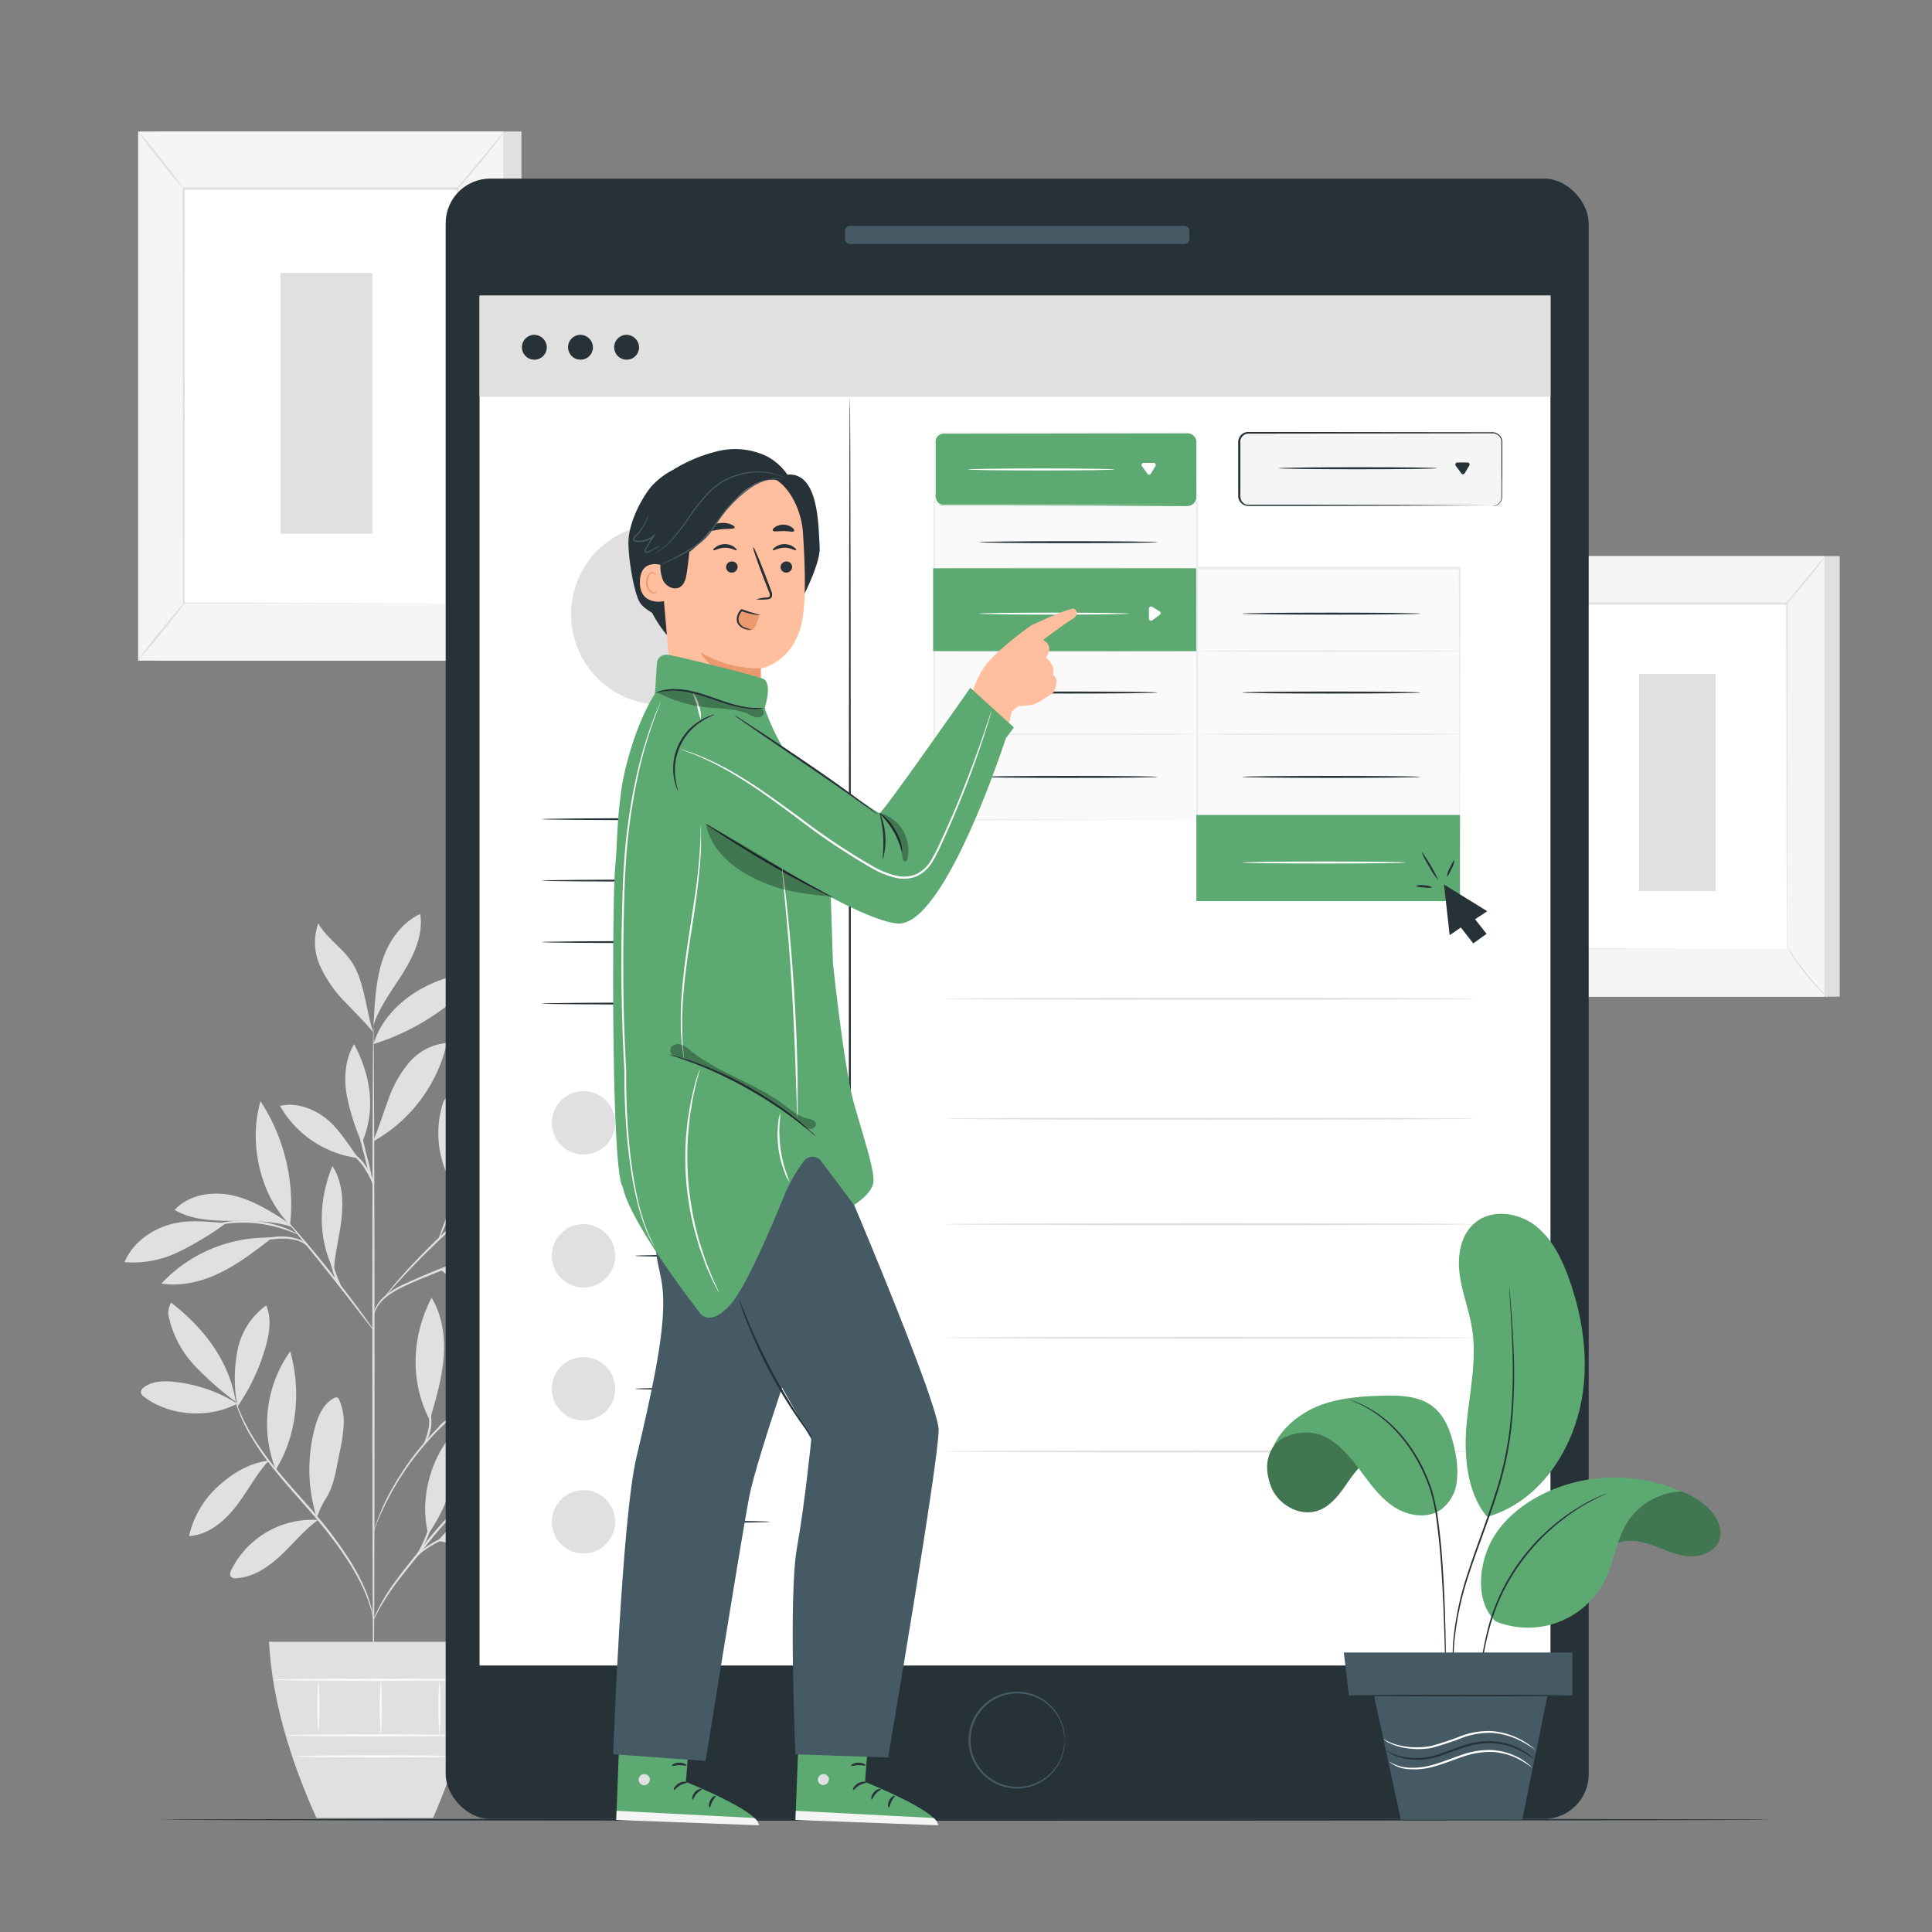 <svg xmlns="http://www.w3.org/2000/svg" viewBox="0 0 500 500"><rect x="0" y="0" width="500" height="500" fill="#808080" stroke="none"/><g id="freepik--background-complete--inject-96"><rect x="40.48" y="34.03" width="94.47" height="136.94" style="fill:#e0e0e0"></rect><rect x="35.75" y="34.03" width="94.47" height="136.94" style="fill:#f5f5f5"></rect><rect x="47.49" y="48.86" width="71" height="107.27" style="fill:#fff"></rect><path d="M118.49,156.14s0-.19,0-.53,0-.86,0-1.52c0-1.35,0-3.32,0-5.88,0-5.14,0-12.64-.06-22.1,0-18.92-.07-45.7-.12-77.25l.24.24-71,0h0l.25-.26c0,40.47,0,77.78-.05,107.28l-.2-.21,51.67.11,14.28.05,3.75,0,1.3,0-1.26,0-3.71,0-14.23,0-51.8.11h-.21v-.2c0-29.5,0-66.81-.05-107.28v-.25h.27l71,0h.23v.23c0,31.61-.09,58.45-.11,77.4,0,9.45,0,16.92-.07,22,0,2.54,0,4.5,0,5.83,0,.65,0,1.15,0,1.5S118.49,156.14,118.49,156.14Z" style="fill:#e0e0e0"></path><path d="M130.49,34a17.3,17.3,0,0,1-1.69,2.45c-1.09,1.47-2.65,3.46-4.43,5.62s-3.44,4.07-4.67,5.43a15.24,15.24,0,0,1-2.08,2.12,18.43,18.43,0,0,1,1.81-2.36L124,41.77l4.54-5.52A17.55,17.55,0,0,1,130.49,34Z" style="fill:#e0e0e0"></path><path d="M118.85,155.79a88,88,0,0,0,12.38,15.49" style="fill:#fff"></path><path d="M131.23,171.28a14,14,0,0,1-2.16-2,68.37,68.37,0,0,1-8.78-11,13.52,13.52,0,0,1-1.44-2.54,19.48,19.48,0,0,1,1.74,2.34c1,1.46,2.5,3.46,4.21,5.59s3.34,4,4.54,5.35A19.11,19.11,0,0,1,131.23,171.28Z" style="fill:#e0e0e0"></path><path d="M35.74,170.86l12.37-15.27" style="fill:#fff"></path><path d="M48.11,155.59a94.09,94.09,0,0,1-6,7.8,96.78,96.78,0,0,1-6.38,7.47,95.18,95.18,0,0,1,6-7.8A95.49,95.49,0,0,1,48.11,155.59Z" style="fill:#e0e0e0"></path><path d="M35.75,34a86.53,86.53,0,0,1,6,7.18,87.46,87.46,0,0,1,5.6,7.5,86.53,86.53,0,0,1-6-7.18A85.67,85.67,0,0,1,35.75,34Z" style="fill:#e0e0e0"></path><rect x="72.59" y="70.64" width="23.77" height="67.5" style="fill:#e0e0e0"></rect><rect x="397.46" y="143.92" width="78.66" height="114.02" style="fill:#e0e0e0"></rect><rect x="393.52" y="143.92" width="78.66" height="114.02" style="fill:#f5f5f5"></rect><rect x="403.3" y="156.27" width="59.12" height="89.32" style="fill:#fff"></rect><path d="M462.41,245.59s0-.15,0-.44,0-.71,0-1.26c0-1.13,0-2.77,0-4.9,0-4.28,0-10.52-.05-18.4,0-15.75-.06-38.06-.09-64.32l.19.2H403.3l.21-.21c0,33.69,0,64.76,0,89.32l-.17-.17,43,.09,11.89,0,3.12,0,1.08,0-1,0-3.09,0-11.85,0-43.13.09h-.17v-.17c0-24.56,0-55.63-.05-89.32v-.21h59.53v.2c0,26.32-.08,48.66-.1,64.45,0,7.86,0,14.08-.05,18.35,0,2.12,0,3.75,0,4.86,0,.54,0,1,0,1.25S462.41,245.59,462.41,245.59Z" style="fill:#e0e0e0"></path><path d="M472.41,143.92a13.66,13.66,0,0,1-1.41,2c-.91,1.22-2.21,2.88-3.69,4.68s-2.86,3.39-3.89,4.52a13.83,13.83,0,0,1-1.73,1.77,15,15,0,0,1,1.51-2l3.78-4.59,3.79-4.6A14.1,14.1,0,0,1,472.41,143.92Z" style="fill:#e0e0e0"></path><path d="M462.71,245.3A73.26,73.26,0,0,0,473,258.2" style="fill:#fff"></path><path d="M473,258.2a11.39,11.39,0,0,1-1.79-1.64,54.82,54.82,0,0,1-3.89-4.39,57.11,57.11,0,0,1-3.43-4.76,12.74,12.74,0,0,1-1.2-2.11,15,15,0,0,1,1.45,1.95c.87,1.21,2.09,2.88,3.51,4.66s2.78,3.33,3.78,4.44A15.41,15.41,0,0,1,473,258.2Z" style="fill:#e0e0e0"></path><path d="M393.51,257.85l10.3-12.71" style="fill:#fff"></path><path d="M403.81,245.14a77.6,77.6,0,0,1-5,6.49,80.71,80.71,0,0,1-5.32,6.22,77.24,77.24,0,0,1,5-6.49A77.22,77.22,0,0,1,403.81,245.14Z" style="fill:#e0e0e0"></path><path d="M393.52,143.92a69.64,69.64,0,0,1,5,6,74.15,74.15,0,0,1,4.67,6.24,69.91,69.91,0,0,1-5-6A72.3,72.3,0,0,1,393.52,143.92Z" style="fill:#e0e0e0"></path><rect x="424.2" y="174.41" width="19.79" height="56.2" style="fill:#e0e0e0"></rect><path d="M61.4,363.25A38.25,38.25,0,0,0,45,357.61c-2.67-.28-5.6-.2-7.74,1.42a1.61,1.61,0,0,0-.8,1.42,1.72,1.72,0,0,0,.76,1c6.66,5.08,16.74,5.72,24.16,1.83" style="fill:#e0e0e0"></path><path d="M61,362.78a79.42,79.42,0,0,1-10.58-9.3,26.78,26.78,0,0,1-6.63-12.27,5,5,0,0,1,.52-4.1c8.43,6.59,15.06,15.1,16.69,25.67" style="fill:#e0e0e0"></path><path d="M61.31,363.18a38.08,38.08,0,0,1,.19-13.88,18.76,18.76,0,0,1,7.4-11.46c1.46,3.4.83,7.33-.2,10.89a52.92,52.92,0,0,1-7.33,15.44" style="fill:#e0e0e0"></path><path d="M69.57,378c-5,.61-9.38,3.25-13.13,6.65a24.78,24.78,0,0,0-7.51,12.89c4.92-.3,9.09-3.77,12.12-7.66s5.13-8.16,8.45-11.8" style="fill:#e0e0e0"></path><path d="M71.37,380.36a32.39,32.39,0,0,1,3.74-30.64c2.85,10.17,1.81,21.65-3.74,30.64" style="fill:#e0e0e0"></path><path d="M82.29,393.36a23.44,23.44,0,0,0-22.4,12.89c-.27.56-.52,1.26-.15,1.76a1.67,1.67,0,0,0,1.49.43c4.41-.28,8.32-2.94,11.55-6s6-6.52,9.61-9.13" style="fill:#e0e0e0"></path><path d="M81.94,392.65a41.65,41.65,0,0,1-.42-23.29c.82-3,2.2-6.16,5-7.57a1,1,0,0,1,.76-.13,1,1,0,0,1,.48.56,14,14,0,0,1,1.18,6.68,42.15,42.15,0,0,1-1,6.77c-.87,4.13-1.34,8.58-3.61,12.14a26.35,26.35,0,0,0-1.44,2.67c-.43.91-.43,1.23-.82,1.95" style="fill:#e0e0e0"></path><path d="M110.84,397c-2.14-8.15.13-18,5.27-24.7.37-.49.88-1,1.49-1,1,.09,1.19,1.35,1.15,2.29A44.64,44.64,0,0,1,110.84,397" style="fill:#e0e0e0"></path><path d="M113.45,398.74c9.89,2.58,21.25.07,29.48-6a23.88,23.88,0,0,0-16-1.95c-5.33,1.21-10.2,3.6-13.52,7.95" style="fill:#e0e0e0"></path><path d="M115.65,393.32c5.54-9,16.16-14.94,26.75-15.47-1.22,4.3-4.76,7.65-8.75,9.67s-8.45,2.9-12.84,3.76c-1.71.33-4.06.69-5.16,2" style="fill:#e0e0e0"></path><path d="M111.39,367c1.5-5.14,3-10.33,3.42-15.67s-.35-10.92-3.12-15.5c-5.17,10-5.7,21.72-.45,31.71" style="fill:#e0e0e0"></path><path d="M128.82,358.19c6.06-11,18.41-19.79,30.91-21-4.82,12-18,21.29-30.91,21" style="fill:#e0e0e0"></path><path d="M125,360.35c9,1.37,16.73,7.14,25.16,10.63a11.22,11.22,0,0,0,5.69,1.09,4.45,4.45,0,0,0,2.79-7.87,12,12,0,0,0-4.13-2.51c-9.19-3.83-19.05-3.92-28.73-1.6" style="fill:#e0e0e0"></path><path d="M119.79,366.68c2,.58,2.74,1.64,4.36,3a47,47,0,0,0,19.08,9.8c.73.18,1.68.25,2.05-.4s-.09-1.28-.5-1.79a26.21,26.21,0,0,0-11.52-7.82c-4.4-1.64-8.22-3.61-13.47-3.19" style="fill:#e0e0e0"></path><path d="M113.89,328.43a36.15,36.15,0,0,0,27.69,9.42,2,2,0,0,0,1.26-.45c.69-.76-.14-1.93-1-2.57-8.13-6.34-18-9-28-6.4" style="fill:#e0e0e0"></path><path d="M120.88,325.87a38.6,38.6,0,0,1,34.55-5.7c-4.35,4.29-10.39,6.59-16.46,7.23a52.1,52.1,0,0,1-18.09-1.53" style="fill:#e0e0e0"></path><path d="M118.1,308.29c-.79-8.12-.28-14.53-.84-22.69,0-.66-.18-1.44-.79-1.67-.85-.33-1.56.71-1.84,1.58a26,26,0,0,0,3.46,22.61" style="fill:#e0e0e0"></path><path d="M117.52,309.19c5.51-3.4,9.64-7.85,13.46-13.08,2.65-3.63,4.9-8,4.29-12.45-3.73-.08-7.28,2-9.71,4.82a27,27,0,0,0-4.94,9.95c-1.08,3.58-1.84,7.25-3.1,10.76" style="fill:#e0e0e0"></path><path d="M130.74,305.52A108.51,108.51,0,0,0,163.86,286c-4-1.59-8.49-.64-12.44,1-9,3.65-16.42,9.8-20.85,18.48" style="fill:#e0e0e0"></path><path d="M121.24,313.64c6.11.66,12.32,1.1,18.39.09s11.59-3.36,17.16-5.71a2,2,0,0,0,1.17-.88,1.33,1.33,0,0,0-.42-1.47,3.52,3.52,0,0,0-1.46-.69c-6.06-1.69-12.59-.9-18.55,1.11a86,86,0,0,0-16.29,7.55" style="fill:#e0e0e0"></path><path d="M86.33,328.71c-4.17-8.42-3.9-18.25-.3-26.92,2.54,3.86,2.85,8.78,2.39,13.38s-1.87,9.33-2,14" style="fill:#e0e0e0"></path><path d="M69.67,320.3a37.52,37.52,0,0,0-27.9,11.89c5.19.82,10.55-.52,15.27-2.83s8.93-5.55,13.1-8.77" style="fill:#e0e0e0"></path><path d="M58.47,316.56c-5.1-.42-10-1.05-14.9.45s-9.35,4.91-11.35,9.63a26.88,26.88,0,0,0,14-2.64,81,81,0,0,0,12.29-7.44" style="fill:#e0e0e0"></path><path d="M75.05,316.73c-4.58-3-9.29-6.06-14.62-7.31s-11.52-.32-15.24,3.7c4.32,2.54,9.56,2.83,14.56,2.83s11.15-.06,15.87,1.61" style="fill:#e0e0e0"></path><path d="M75.08,317c-7.84-7.69-10.81-21.51-7.65-32a48.86,48.86,0,0,1,7.65,32" style="fill:#e0e0e0"></path><path d="M96.62,295.17c1.48-3.43,2.52-7,3.85-10.54a30.33,30.33,0,0,1,5.47-9.71,14.45,14.45,0,0,1,9.71-5,39.09,39.09,0,0,1-18.83,25.34" style="fill:#e0e0e0"></path><path d="M92.72,299.71c-2.44-3.36-5.27-7.93-8.58-10.44s-7.64-4-11.68-3.07a27.18,27.18,0,0,0,20.26,13.51" style="fill:#e0e0e0"></path><path d="M93.5,295.45a58.31,58.31,0,0,1-3.86-12.52c-.65-4.32-.25-8.95,2-12.72,4.3,8.13,5.68,16.85,2.12,25.33" style="fill:#e0e0e0"></path><path d="M96.66,270.21c2.44-8.06,9.82-14,17.79-16.72a6.66,6.66,0,0,1,3.11-.47,2.7,2.7,0,0,1,2.3,1.92c.29,1.37-.84,2.6-1.91,3.51a60.47,60.47,0,0,1-21.29,11.76" style="fill:#e0e0e0"></path><path d="M96.75,263.62c.31-5.2.63-10.47,2.32-15.4s5-9.54,9.69-11.69c.81,5.25-1.51,10.47-4.3,15s-6.16,8.78-7.84,13.82" style="fill:#e0e0e0"></path><path d="M96.62,267.19c-2-5.87-2.22-13.33-5.74-18.45-2.45-3.58-6.39-6-8.51-9.8a14.87,14.87,0,0,0,.5,11.13,32.22,32.22,0,0,0,6.5,9.31c2.61,2.78,4.83,4.87,7.25,7.81" style="fill:#e0e0e0"></path><path d="M96.66,440.16c-.15,0-.29-39.18-.3-87.5s.11-87.51.26-87.51.3,39.17.31,87.51S96.82,440.16,96.66,440.16Z" style="fill:#e0e0e0"></path><path d="M130.9,322.79a7.62,7.62,0,0,1-1.47.56l-4.05,1.37c-3.42,1.16-8.12,2.85-13.22,4.94s-9.8,3.92-12.51,6.27a9.25,9.25,0,0,0-2.52,3.32c-.39.92-.46,1.49-.51,1.48a1.18,1.18,0,0,1,0-.41,5.6,5.6,0,0,1,.29-1.15,8.83,8.83,0,0,1,2.45-3.54,21.9,21.9,0,0,1,5.43-3.38c2.18-1,4.58-2.07,7.14-3.12,5.11-2.09,9.84-3.73,13.3-4.8,1.73-.53,3.14-.93,4.12-1.19A9.51,9.51,0,0,1,130.9,322.79Z" style="fill:#e0e0e0"></path><path d="M142.13,295.23a3,3,0,0,1-.42.44l-1.25,1.18-4.7,4.26L120.14,315c-6.1,5.43-11.37,10.62-15,14.52-1.83,1.95-3.27,3.57-4.25,4.7l-1.14,1.29c-.26.3-.41.45-.42.43a2.39,2.39,0,0,1,.33-.5c.24-.31.59-.78,1.06-1.36.93-1.18,2.33-2.84,4.12-4.83a200,200,0,0,1,14.94-14.67c6.12-5.42,11.69-10.28,15.74-13.79l4.81-4.13,1.33-1.1C142,295.33,142.11,295.21,142.13,295.23Z" style="fill:#e0e0e0"></path><path d="M113.56,320.54c-.16-.07,1.11-3,2.38-6.73s1.88-6.86,2-6.83a23.55,23.55,0,0,1-1.51,7,46.74,46.74,0,0,1-1.9,4.71A7.64,7.64,0,0,1,113.56,320.54Z" style="fill:#e0e0e0"></path><path d="M96.7,344.26a7.21,7.21,0,0,1-.94-1.09l-2.41-3.09c-2-2.61-4.82-6.22-7.95-10.17s-6-7.49-8.1-10.05l-2.46-3.05a6.78,6.78,0,0,1-.85-1.16,6.87,6.87,0,0,1,1,1c.62.68,1.51,1.68,2.59,2.93,2.17,2.5,5.1,6,8.24,10s5.89,7.6,7.83,10.28c1,1.34,1.75,2.43,2.27,3.2A6.62,6.62,0,0,1,96.7,344.26Z" style="fill:#e0e0e0"></path><path d="M89.19,334.62a13.88,13.88,0,0,1-3.14-5.89,16.85,16.85,0,0,1-.72-5.94l.25,0c-.11.46-.19.7-.24.69s0-.26,0-.73l.25,0a27.88,27.88,0,0,0,1,5.78A43.62,43.62,0,0,0,89.19,334.62Z" style="fill:#e0e0e0"></path><path d="M79.5,322.43a10,10,0,0,0-2.2-1.28,14.57,14.57,0,0,0-6.09-.48,36.8,36.8,0,0,0-6.14,1,18.43,18.43,0,0,1-2.53.6,9.16,9.16,0,0,1,2.42-1,28.19,28.19,0,0,1,6.2-1.17,13.33,13.33,0,0,1,6.29.68A3.86,3.86,0,0,1,79.5,322.43Z" style="fill:#e0e0e0"></path><path d="M77.2,319.47c0,.09-1.28-.51-3.36-1.22a34.48,34.48,0,0,0-8.4-1.73,34.84,34.84,0,0,0-8.56.43c-2.17.39-3.48.8-3.51.71a3.24,3.24,0,0,1,.89-.38,21.78,21.78,0,0,1,2.54-.72A29.84,29.84,0,0,1,74,317.87,22.5,22.5,0,0,1,76.38,319,3.33,3.33,0,0,1,77.2,319.47Z" style="fill:#e0e0e0"></path><path d="M96.62,307a69.59,69.59,0,0,1-2.45-8.53,67.75,67.75,0,0,1-1.9-8.66,71.77,71.77,0,0,1,2.45,8.53A69.88,69.88,0,0,1,96.62,307Z" style="fill:#e0e0e0"></path><path d="M96.78,307a41.65,41.65,0,0,0-2.72-5.11,23.33,23.33,0,0,0-4-4.13,3.79,3.79,0,0,1,1.54.8,12.38,12.38,0,0,1,2.92,3A11.23,11.23,0,0,1,96.78,307Z" style="fill:#e0e0e0"></path><path d="M96.66,419.28c-.06,0-.17-.95-.62-2.61a36.57,36.57,0,0,0-2.61-6.78c-2.71-5.54-7.64-12.55-13.9-19.57-3.1-3.55-6.11-6.89-8.66-10.09a71.09,71.09,0,0,1-6.2-8.94,42.13,42.13,0,0,1-3.12-6.63c-.29-.82-.5-1.45-.62-1.9a3.32,3.32,0,0,1-.16-.67s.34.89,1,2.49A49.52,49.52,0,0,0,65,371.09a74.65,74.65,0,0,0,6.26,8.81c2.56,3.17,5.57,6.49,8.68,10,6.28,7.05,11.19,14.15,13.83,19.77a34.51,34.51,0,0,1,2.47,6.91c.18.85.3,1.51.35,2A3.34,3.34,0,0,1,96.66,419.28Z" style="fill:#e0e0e0"></path><path d="M127.6,384.33a14.29,14.29,0,0,1-1.62.91,34.36,34.36,0,0,0-4.2,2.78,47.29,47.29,0,0,0-5.53,5c-1.94,2.05-3.93,4.42-6,7-4.08,5.12-7.89,9.64-10.17,13.25-1.16,1.79-2,3.3-2.55,4.36a14.11,14.11,0,0,1-.9,1.64,1.65,1.65,0,0,1,.15-.46c.12-.3.29-.73.55-1.27a40.52,40.52,0,0,1,2.41-4.48c2.22-3.7,6-8.29,10.07-13.39,2-2.56,4.06-4.94,6-7a43.85,43.85,0,0,1,5.66-5,29.66,29.66,0,0,1,4.34-2.66c.54-.27,1-.43,1.27-.56A1.37,1.37,0,0,1,127.6,384.33Z" style="fill:#e0e0e0"></path><path d="M128.21,395.67a23.73,23.73,0,0,1-3.43.49,46.38,46.38,0,0,0-8.13,1.6,24.88,24.88,0,0,0-7.28,3.82c-1.67,1.3-2.46,2.37-2.54,2.31s.13-.31.51-.79a12.6,12.6,0,0,1,1.78-1.83,22.15,22.15,0,0,1,7.36-4,36.39,36.39,0,0,1,8.26-1.46A17.76,17.76,0,0,1,128.21,395.67Z" style="fill:#e0e0e0"></path><path d="M107.83,402.65c-.18-.11,1.36-2.47,2.56-5.64s1.39-6,1.59-6a5.51,5.51,0,0,1-.06,1.84,19,19,0,0,1-1,4.33,20.66,20.66,0,0,1-2,4A6,6,0,0,1,107.83,402.65Z" style="fill:#e0e0e0"></path><path d="M137.62,353.89a2.24,2.24,0,0,1-.54.29l-1.61.73c-.71.31-1.57.69-2.53,1.2s-2.1,1-3.28,1.72l-1.87,1.06c-.64.38-1.29.82-2,1.25-1.38.83-2.76,1.86-4.23,2.91a78.59,78.59,0,0,0-8.84,7.78,80.44,80.44,0,0,0-7.47,9.09c-1,1.51-2,2.93-2.77,4.34-.4.69-.82,1.35-1.17,2l-1,1.9c-.67,1.2-1.14,2.35-1.61,3.34s-.83,1.85-1.11,2.56L97,395.71a2.88,2.88,0,0,1-.27.55,2.08,2.08,0,0,1,.16-.59c.15-.44.34-1,.58-1.68s.57-1.61,1-2.61.9-2.17,1.54-3.39c.31-.61.64-1.26,1-1.93s.76-1.34,1.16-2c.77-1.43,1.75-2.86,2.75-4.39a76.53,76.53,0,0,1,7.48-9.2,77.61,77.61,0,0,1,8.94-7.8c1.49-1,2.89-2.07,4.29-2.89.69-.42,1.34-.86,2-1.22l1.9-1c1.2-.69,2.35-1.18,3.33-1.66s1.86-.84,2.58-1.11l1.65-.63A2.7,2.7,0,0,1,137.62,353.89Z" style="fill:#e0e0e0"></path><path d="M113.14,370.3a3.94,3.94,0,0,1,1.34-2,8.54,8.54,0,0,1,5.43-2.08,14.84,14.84,0,0,1,5.71,1.12,8.08,8.08,0,0,1,2.16,1.05,14.5,14.5,0,0,1-2.29-.68,17.48,17.48,0,0,0-5.56-.92,8.78,8.78,0,0,0-5.19,1.82A14.69,14.69,0,0,0,113.14,370.3Z" style="fill:#e0e0e0"></path><path d="M109.48,374.07a20.78,20.78,0,0,0,1.54-5,20.32,20.32,0,0,0-.35-5.23,3.37,3.37,0,0,1,.64,1.46,10.35,10.35,0,0,1-.88,7.51C110,373.67,109.53,374.11,109.48,374.07Z" style="fill:#e0e0e0"></path><path d="M69.6,424.89c.85,15,5.36,30.2,12.3,45.6h30.18c6.62-15.24,10.82-30.45,11.57-45.6Z" style="fill:#e0e0e0"></path><path d="M118.75,449.12c0,.16-9.93.28-22.19.28s-22.19-.12-22.19-.28,9.93-.28,22.19-.28S118.75,449,118.75,449.12Z" style="fill:#fafafa"></path><path d="M118.08,454.55c0,.15-9.32.28-20.81.28s-20.8-.13-20.8-.28,9.31-.29,20.8-.29S118.08,454.39,118.08,454.55Z" style="fill:#fafafa"></path><path d="M82.38,434.72a83.55,83.55,0,0,1,0,13.91,86.52,86.52,0,0,1,0-13.91Z" style="fill:#fafafa"></path><path d="M98.56,434.72a92.71,92.71,0,0,1,0,14.4,89.52,89.52,0,0,1,0-14.4Z" style="fill:#fafafa"></path><path d="M113.74,434.6a96.48,96.48,0,0,1,0,14.69,93.16,93.16,0,0,1,0-14.69Z" style="fill:#fafafa"></path><path d="M122.69,434.72c0,.16-11.66.29-26,.29s-26-.13-26-.29,11.65-.28,26-.28S122.69,434.57,122.69,434.72Z" style="fill:#fafafa"></path></g><g id="freepik--Floor--inject-96"><path d="M458.39,470.93c0,.15-93.31.27-208.38.27s-208.4-.12-208.4-.27,93.29-.26,208.4-.26S458.39,470.79,458.39,470.93Z" style="fill:#263238"></path></g><g id="freepik--Device--inject-96"><rect x="115.34" y="46.22" width="295.81" height="424.51" rx="11.55" style="fill:#263238"></rect><rect x="124.11" y="76.51" width="277.15" height="354.52" style="fill:#fff"></rect><path d="M275.57,450.37a23.89,23.89,0,0,0-.49-3A12.17,12.17,0,0,0,259.13,439a11.6,11.6,0,0,0-3.05,1.65,11.31,11.31,0,0,0-2.55,2.57,12,12,0,0,0,0,14.26,11.47,11.47,0,0,0,2.55,2.56,11.32,11.32,0,0,0,3.05,1.65,12.15,12.15,0,0,0,6.35.54,11.93,11.93,0,0,0,5.11-2.24,12.22,12.22,0,0,0,4.49-6.66,23.93,23.93,0,0,0,.49-3,4.32,4.32,0,0,1,0,.79,6,6,0,0,1-.07.95,9.32,9.32,0,0,1-.23,1.29,12.45,12.45,0,0,1-9.72,9.28,12.53,12.53,0,0,1-6.59-.52,12.65,12.65,0,0,1-5.85-4.36,12.51,12.51,0,0,1,0-14.87,12.65,12.65,0,0,1,5.85-4.36,12.63,12.63,0,0,1,6.59-.52,12.45,12.45,0,0,1,9.72,9.28,9.59,9.59,0,0,1,.23,1.29,6,6,0,0,1,.07,1A4.32,4.32,0,0,1,275.57,450.37Z" style="fill:#455a64"></path><rect x="218.7" y="58.45" width="89.09" height="4.69" rx="1.22" style="fill:#455a64"></rect><rect x="241.75" y="130.04" width="67.95" height="82.2" style="fill:#fafafa"></rect><path d="M309.7,212.24s0-.14,0-.4,0-.65,0-1.15c0-1,0-2.52,0-4.46,0-3.9,0-9.59-.06-16.81,0-14.43-.07-34.95-.12-59.38l.23.23-67.94,0h0L242,130c0,30.39,0,58.66,0,82.2l-.22-.21,49.27.11,13.78.05,3.64,0,1.26,0s-.4,0-1.21,0l-3.6,0-13.73.06-49.41.11h-.22v-.22c0-23.54,0-51.81,0-82.2v-.26h.27l67.94,0h.23V130c0,24.49-.08,45.06-.11,59.53,0,7.19-.05,12.87-.06,16.76,0,1.92,0,3.4,0,4.41,0,.49,0,.86,0,1.13S309.7,212.24,309.7,212.24Z" style="fill:#ebebeb"></path><rect x="124.11" y="76.51" width="277.15" height="26.16" style="fill:#e0e0e0"></rect><path d="M141.51,90.05a3.22,3.22,0,1,1-3.21-3.4A3.3,3.3,0,0,1,141.51,90.05Z" style="fill:#263238"></path><path d="M153.45,90.05a3.22,3.22,0,1,1-3.21-3.4A3.31,3.31,0,0,1,153.45,90.05Z" style="fill:#263238"></path><path d="M165.39,90.05a3.22,3.22,0,1,1-3.21-3.4A3.31,3.31,0,0,1,165.39,90.05Z" style="fill:#263238"></path><rect x="241.75" y="112.01" width="67.95" height="18.98" rx="2.39" style="fill:#5DA972"></rect><path d="M307.32,131a2.66,2.66,0,0,0,1.54-.64,2.36,2.36,0,0,0,.76-1.82c0-.83,0-1.78,0-2.85,0-2.16,0-4.79,0-7.83,0-.76,0-1.55,0-2.37,0-.4,0-.83,0-1.23a2.27,2.27,0,0,0-.38-1.11,2.34,2.34,0,0,0-2.18-1h-2.81l-60,.08a2.14,2.14,0,0,0-1.69.83,2.35,2.35,0,0,0-.4.88,6.72,6.72,0,0,0,0,1v12.74a3.42,3.42,0,0,0,.27,1.89,2.14,2.14,0,0,0,1.42,1.05,4.28,4.28,0,0,0,1,0h10.82l27,.05,18.19.09,4.94,0,1.29,0a2.5,2.5,0,0,1,.44,0l-.44,0-1.29,0-4.94.05-18.19.08-27,.06H244.66a5.65,5.65,0,0,1-1.06-.06,2.66,2.66,0,0,1-1.77-1.29,2.75,2.75,0,0,1-.32-1.08c0-.39,0-.7,0-1.06q0-4.14,0-8.43V115a6.34,6.34,0,0,1,0-1.13,2.59,2.59,0,0,1,.5-1.09,2.65,2.65,0,0,1,2.1-1l60,.07H307a2.67,2.67,0,0,1,2.45,1.13,2.49,2.49,0,0,1,.44,1.27c0,.44,0,.84,0,1.25,0,.82,0,1.61,0,2.37,0,3,0,5.67-.05,7.83,0,1.07,0,2,0,2.85a2.49,2.49,0,0,1-.85,1.9,2.4,2.4,0,0,1-1.17.54A1.34,1.34,0,0,1,307.32,131Z" style="fill:#f5f5f5"></path><rect x="320.69" y="112.01" width="67.95" height="18.98" rx="2.39" style="fill:#f5f5f5"></rect><path d="M386.26,131a2.66,2.66,0,0,0,1.54-.64,2.37,2.37,0,0,0,.77-1.82q0-1.25,0-2.85c0-2.16,0-4.79,0-7.83,0-.76,0-1.55,0-2.37,0-.4,0-.83,0-1.23a2.18,2.18,0,0,0-.38-1.11,2.34,2.34,0,0,0-2.18-1H383.1l-60,.08a2.14,2.14,0,0,0-1.69.83,2.35,2.35,0,0,0-.4.88,6.72,6.72,0,0,0,0,1v12.74a3.42,3.42,0,0,0,.27,1.89,2.16,2.16,0,0,0,1.42,1.05,4.28,4.28,0,0,0,1,0h10.82l27,.05,18.19.09,4.94,0,1.29,0a2.5,2.5,0,0,1,.44,0l-.44,0-1.29,0-4.94.05-18.19.08-27,.06H323.6a5.65,5.65,0,0,1-1.06-.06,2.66,2.66,0,0,1-1.77-1.29,2.75,2.75,0,0,1-.32-1.08c0-.39,0-.7,0-1.06,0-2.76,0-5.57,0-8.43V115a6.34,6.34,0,0,1,.05-1.13,2.71,2.71,0,0,1,.5-1.09,2.65,2.65,0,0,1,2.1-1l60,.07h2.81a2.67,2.67,0,0,1,2.45,1.13,2.49,2.49,0,0,1,.44,1.27c0,.44,0,.84,0,1.25,0,.82,0,1.61,0,2.37,0,3,0,5.67-.05,7.83,0,1.07,0,2,0,2.85a2.49,2.49,0,0,1-.85,1.9,2.4,2.4,0,0,1-1.17.54A1.34,1.34,0,0,1,386.26,131Z" style="fill:#263238"></path><circle cx="171.17" cy="158.99" r="23.39" transform="translate(-38.43 55.82) rotate(-16.68)" style="fill:#e0e0e0"></circle><path d="M202.13,212c0,.14-13.86.26-31,.26s-31-.12-31-.26,13.86-.26,31-.26S202.13,211.85,202.13,212Z" style="fill:#263238"></path><path d="M202.13,227.9c0,.15-13.86.26-31,.26s-31-.11-31-.26,13.86-.26,31-.26S202.13,227.76,202.13,227.9Z" style="fill:#263238"></path><path d="M202.13,243.81c0,.15-13.86.26-31,.26s-31-.11-31-.26,13.86-.26,31-.26S202.13,243.67,202.13,243.81Z" style="fill:#263238"></path><path d="M202.13,259.72c0,.14-13.86.26-31,.26s-31-.12-31-.26,13.86-.26,31-.26S202.13,259.58,202.13,259.72Z" style="fill:#263238"></path><circle cx="151.01" cy="290.6" r="8.2" transform="translate(-100.15 80.43) rotate(-22.62)" style="fill:#e0e0e0"></circle><circle cx="151.01" cy="325.01" r="8.2" transform="translate(-113.39 83.08) rotate(-22.62)" style="fill:#e0e0e0"></circle><circle cx="151.01" cy="359.42" r="8.2" style="fill:#e0e0e0"></circle><circle cx="151.01" cy="393.84" r="8.2" style="fill:#e0e0e0"></circle><path d="M199.25,290.6c0,.14-7.81.26-17.43.26s-17.44-.12-17.44-.26,7.8-.26,17.44-.26S199.25,290.46,199.25,290.6Z" style="fill:#263238"></path><path d="M199.25,325c0,.15-7.81.26-17.43.26s-17.44-.11-17.44-.26,7.8-.26,17.44-.26S199.25,324.87,199.25,325Z" style="fill:#263238"></path><path d="M199.25,359.42c0,.15-7.81.27-17.43.27s-17.44-.12-17.44-.27,7.8-.26,17.44-.26S199.25,359.28,199.25,359.42Z" style="fill:#263238"></path><path d="M199.25,393.84c0,.14-7.81.26-17.43.26s-17.44-.12-17.44-.26,7.8-.26,17.44-.26S199.25,393.69,199.25,393.84Z" style="fill:#263238"></path><path d="M288.42,121.5c0,.14-8.5.26-19,.26s-19-.12-19-.26,8.5-.26,19-.26S288.42,121.35,288.42,121.5Z" style="fill:#fff"></path><path d="M295.5,120.6l1.46,2a.51.51,0,0,0,.87,0l1.21-2a.53.53,0,0,0-.45-.8h-2.66A.53.53,0,0,0,295.5,120.6Z" style="fill:#fff"></path><path d="M376.72,120.49l1.45,2a.52.52,0,0,0,.88,0l1.2-2a.52.52,0,0,0-.45-.8h-2.65A.53.53,0,0,0,376.72,120.49Z" style="fill:#263238"></path><path d="M309.7,147.07c0,.14-15.08.26-33.69.26s-33.69-.12-33.69-.26,15.08-.26,33.69-.26S309.7,146.92,309.7,147.07Z" style="fill:#ebebeb"></path><path d="M309.7,168.51c0,.14-15.08.26-33.69.26s-33.69-.12-33.69-.26,15.08-.26,33.69-.26S309.7,168.37,309.7,168.51Z" style="fill:#ebebeb"></path><path d="M309.7,190c0,.15-15.08.26-33.69.26s-33.69-.11-33.69-.26,15.08-.26,33.69-.26S309.7,189.81,309.7,190Z" style="fill:#ebebeb"></path><rect x="241.49" y="147.07" width="68.21" height="21.44" style="fill:#5DA972"></rect><path d="M299.61,140.32c0,.14-10.35.26-23.11.26s-23.12-.12-23.12-.26,10.35-.26,23.12-.26S299.61,140.17,299.61,140.32Z" style="fill:#263238"></path><path d="M292.23,158.81c0,.14-8.7.26-19.42.26s-19.43-.12-19.43-.26,8.7-.26,19.43-.26S292.23,158.67,292.23,158.81Z" style="fill:#fff"></path><path d="M299.61,179.23c0,.15-10.35.26-23.11.26s-23.12-.11-23.12-.26,10.35-.26,23.12-.26S299.61,179.09,299.61,179.23Z" style="fill:#263238"></path><path d="M299.61,201.06c0,.14-10.35.26-23.11.26s-23.12-.12-23.12-.26,10.35-.26,23.12-.26S299.61,200.91,299.61,201.06Z" style="fill:#263238"></path><path d="M298.15,160.57l2-1.46a.52.52,0,0,0,0-.87l-2-1.21a.53.53,0,0,0-.8.45v2.66A.53.53,0,0,0,298.15,160.57Z" style="fill:#fff"></path><rect x="309.76" y="147.07" width="67.95" height="85.56" style="fill:#fafafa"></rect><path d="M377.72,232.62s0-.14,0-.41,0-.68,0-1.2c0-1.07,0-2.63,0-4.65,0-4.08,0-10-.06-17.53,0-15-.07-36.38-.12-61.76l.24.23-68,0h0l.26-.26c0,31.68,0,61.12,0,85.55l-.22-.21,49.29.11,13.77.06,3.63,0,1.27,0-1.22,0-3.59,0-13.73.06-49.42.11h-.21v-.22c0-24.43,0-53.87-.05-85.55v-.26h.27l68,0H378v.24c-.05,25.44-.09,46.85-.12,61.92,0,7.49-.05,13.41-.06,17.46,0,2,0,3.55,0,4.61,0,.51,0,.9,0,1.17S377.72,232.62,377.72,232.62Z" style="fill:#ebebeb"></path><path d="M377.72,190c0,.15-15.09.26-33.7.26s-33.69-.11-33.69-.26,15.08-.26,33.69-.26S377.72,189.81,377.72,190Z" style="fill:#ebebeb"></path><path d="M377.72,212.24c0,.15-15.09.26-33.7.26s-33.69-.11-33.69-.26S325.41,212,344,212,377.72,212.1,377.72,212.24Z" style="fill:#ebebeb"></path><path d="M377.72,168.51c0,.14-15.09.26-33.7.26s-33.69-.12-33.69-.26,15.08-.26,33.69-.26S377.72,168.37,377.72,168.51Z" style="fill:#ebebeb"></path><path d="M367.62,158.81c0,.14-10.35.26-23.11.26s-23.11-.12-23.11-.26,10.34-.26,23.11-.26S367.62,158.67,367.62,158.81Z" style="fill:#263238"></path><path d="M367.62,179.23c0,.15-10.35.26-23.11.26s-23.11-.11-23.11-.26,10.34-.26,23.11-.26S367.62,179.09,367.62,179.23Z" style="fill:#263238"></path><rect x="309.63" y="210.92" width="68.21" height="22.29" style="fill:#5DA972"></rect><path d="M363.79,223.22c0,.14-9.49.26-21.2.26s-21.19-.12-21.19-.26,9.49-.26,21.19-.26S363.79,223.07,363.79,223.22Z" style="fill:#fff"></path><path d="M367.62,201.06c0,.14-10.35.26-23.11.26s-23.11-.12-23.11-.26,10.34-.26,23.11-.26S367.62,200.91,367.62,201.06Z" style="fill:#263238"></path><polygon points="373.71 228.9 375.17 242.03 378.06 240.03 381.28 244.15 384.73 241.68 381.75 237.9 384.9 235.83 373.71 228.9" style="fill:#263238"></polygon><path d="M374.5,226.81a5.4,5.4,0,0,1,.71-2.21c.53-1.16,1.06-2,1.19-2a5.4,5.4,0,0,1-.71,2.21C375.16,226,374.63,226.87,374.5,226.81Z" style="fill:#263238"></path><path d="M372.31,227.9a18,18,0,0,1-2.43-3.62,19,19,0,0,1-2-3.89,37.56,37.56,0,0,1,4.4,7.51Z" style="fill:#263238"></path><path d="M370.69,229.71a6.06,6.06,0,0,1-2.16-.06,5.9,5.9,0,0,1-2.14-.34,3.81,3.81,0,0,1,2.19-.18A3.91,3.91,0,0,1,370.69,229.71Z" style="fill:#263238"></path><path d="M219.94,434.05c-.15,0-.26-74.19-.26-165.69s.11-165.71.26-165.71.26,74.18.26,165.71S220.08,434.05,219.94,434.05Z" style="fill:#263238"></path><path d="M381.77,289.52c0,.15-30.73.26-68.62.26s-68.63-.11-68.63-.26,30.72-.26,68.63-.26S381.77,289.38,381.77,289.52Z" style="fill:#e0e0e0"></path><path d="M381.77,258.48c0,.14-30.73.26-68.62.26s-68.63-.12-68.63-.26,30.72-.26,68.63-.26S381.77,258.33,381.77,258.48Z" style="fill:#e0e0e0"></path><path d="M381.77,316.82c0,.14-30.73.26-68.62.26s-68.63-.12-68.63-.26,30.72-.26,68.63-.26S381.77,316.67,381.77,316.82Z" style="fill:#e0e0e0"></path><path d="M381.77,346.22c0,.15-30.73.26-68.62.26s-68.63-.11-68.63-.26,30.72-.26,68.63-.26S381.77,346.08,381.77,346.22Z" style="fill:#e0e0e0"></path><path d="M381.77,375.63c0,.14-30.73.26-68.62.26s-68.63-.12-68.63-.26,30.72-.26,68.63-.26S381.77,375.49,381.77,375.63Z" style="fill:#e0e0e0"></path><path d="M371.88,121.18c0,.14-9.18.26-20.49.26s-20.5-.12-20.5-.26,9.17-.26,20.5-.26S371.88,121,371.88,121.18Z" style="fill:#263238"></path></g><g id="freepik--Plant--inject-96"><path d="M412.76,406.57c.87-3,2.72-5.9,5.59-7.14s6.44-.55,9.49.56,6.05,2.59,9.29,2.79,6.9-1.33,7.87-4.43c.92-2.92-.84-6-3-8.14a19.22,19.22,0,0,0-31.48,7.55" style="fill:#5DA972"></path><g style="opacity:0.3"><path d="M442,390.21a19.22,19.22,0,0,0-31.48,7.55l2.28,8.81c.87-3,2.72-5.9,5.59-7.14s6.44-.55,9.49.56,6.05,2.59,9.29,2.79,6.9-1.33,7.87-4.43C445.92,395.43,444.16,392.32,442,390.21Z"></path></g><path d="M387.07,419.6c-4.75-4.52-4.52-12.39-2.14-18.51s7.55-10.81,13.33-13.91A42.25,42.25,0,0,1,435.07,386a17.45,17.45,0,0,0-14.12,8.3c-2.61,4.32-3.19,9.58-5.34,14.15a22.3,22.3,0,0,1-28.54,11.16" style="fill:#5DA972"></path><path d="M384.79,392.45c-5.27-6.22-6-16.2-5.2-24.31s2.66-16.27,1.38-24.32c-.76-4.77-2.61-9.32-3.23-14.1s.26-10.2,4-13.29c4.26-3.55,11-2.71,15.41.62s7,8.57,8.88,13.79c4.12,11.47,5.64,24.19,2.25,35.9s-11.34,22.17-23,25.71" style="fill:#5DA972"></path><path d="M382.26,443.45a3.83,3.83,0,0,1,0-.71c0-.47,0-1.17,0-2.06.07-1.78.24-4.36.64-7.53a99.06,99.06,0,0,1,2-11,50.88,50.88,0,0,1,5-12.77,53.49,53.49,0,0,1,8.22-11,52.88,52.88,0,0,1,8.62-7.17c1.32-.91,2.59-1.6,3.69-2.24s2.1-1.07,2.9-1.46l1.9-.8a6,6,0,0,1,.67-.25,4.64,4.64,0,0,1-.64.34l-1.85.86c-.79.41-1.76.92-2.87,1.53s-2.33,1.36-3.63,2.28a54.22,54.22,0,0,0-16.63,18.11c-4.84,8.47-6.17,17.38-7.13,23.62-.44,3.16-.65,5.72-.77,7.5l-.12,2.05A4.9,4.9,0,0,1,382.26,443.45Z" style="fill:#263238"></path><path d="M336.83,367.92c-9.74,5.88-9.71,11.23-8.08,16.28s7.61,8.56,12.56,6.67c2.81-1.07,4.84-3.5,6.57-5.95s3.36-5.07,5.79-6.83,6-2.43,8.4-.68" style="fill:#5DA972"></path><g style="opacity:0.3"><path d="M336.83,367.92c-9.74,5.88-9.71,11.23-8.08,16.28s7.61,8.56,12.56,6.67c2.81-1.07,4.84-3.5,6.57-5.95s3.36-5.07,5.79-6.83a8.49,8.49,0,0,1,5.9-1.62Z"></path></g><path d="M359.57,376.47l2.5.94A5.46,5.46,0,0,0,359.57,376.47Z"></path><path d="M329.54,374.37c2.55-3.52,8.84-4.54,12.82-2.78s6.88,5.24,9.49,8.71,5.14,7.15,8.75,9.57,8.65,3.3,12.25.86a10.53,10.53,0,0,0,4.16-7.2,24.13,24.13,0,0,0-.57-8.5c-.86-4.09-2.27-8.35-5.54-10.95-3.64-2.9-8.7-3-13.35-2.88-5.34.17-10.75.58-15.76,2.43s-10.12,5.84-12.25,10.74" style="fill:#5DA972"></path><path d="M374.16,435.65s0-.07,0-.22,0-.37,0-.62c0-.59-.05-1.4-.08-2.42-.06-2.14-.15-5.17-.26-8.9s-.27-8.22-.54-13.18-.65-10.4-1.4-16.08a51.92,51.92,0,0,0-1.61-8.16,41.89,41.89,0,0,0-3-7.15,40.46,40.46,0,0,0-3.77-5.91,38.23,38.23,0,0,0-4.11-4.51,30.15,30.15,0,0,0-7.29-5c-.48-.21-.89-.43-1.27-.58l-.95-.37-.58-.24c-.13-.05-.2-.08-.19-.09l.2.05.6.2,1,.33c.38.14.81.34,1.29.55a29.25,29.25,0,0,1,7.43,4.9,38.74,38.74,0,0,1,4.19,4.52,41.45,41.45,0,0,1,3.84,5.95,42.66,42.66,0,0,1,3,7.2,51.36,51.36,0,0,1,1.63,8.24c.76,5.69,1.11,11.15,1.37,16.11s.37,9.44.45,13.2.11,6.79.12,8.89v2.42c0,.26,0,.47,0,.63A.89.89,0,0,1,374.16,435.65Z" style="fill:#263238"></path><path d="M377.67,440.05a27.55,27.55,0,0,1-1.07-4.18,44,44,0,0,1-.45-11.76,78.16,78.16,0,0,1,3.72-17.06c2-6.26,4.71-13,7-20.17A87.6,87.6,0,0,0,391.08,366a147.81,147.81,0,0,0,.31-17.42c-.17-5-.43-9-.6-11.74-.08-1.37-.14-2.44-.19-3.2,0-.34,0-.62,0-.83a1,1,0,0,1,0-.28,1.18,1.18,0,0,1,0,.28c0,.21.05.48.08.83.07.75.16,1.82.27,3.18.22,2.77.53,6.78.74,11.75a142.8,142.8,0,0,1-.22,17.47,94.75,94.75,0,0,1-1.36,10.23A91,91,0,0,1,387.31,387c-2.32,7.23-5.05,13.92-7.06,20.17a79.1,79.1,0,0,0-3.79,17,45,45,0,0,0,.31,11.7c.24,1.36.45,2.42.65,3.12.08.34.14.61.19.81A1.87,1.87,0,0,1,377.67,440.05Z" style="fill:#263238"></path><polygon points="406.94 438.8 349.1 438.8 347.78 427.67 406.94 427.67 406.94 438.8" style="fill:#455a64"></polygon><polygon points="355.31 437.53 362.54 470.93 393.97 470.93 400.74 437.53 355.31 437.53" style="fill:#455a64"></polygon><path d="M406.94,438.8c0,.15-12.71.24-28.4.2s-28.4-.21-28.4-.36,12.72-.24,28.4-.19S406.94,438.65,406.94,438.8Z" style="fill:#455a64"></path><path d="M397,455.29a23.65,23.65,0,0,0-5.1-2.92,18.06,18.06,0,0,0-6.19-1.25,21.87,21.87,0,0,0-7.62,1.4c-2.63.89-5.1,1.93-7.49,2.5a18,18,0,0,1-6.48.2A13.62,13.62,0,0,1,360,453.9a8.56,8.56,0,0,1-1-.64c-.22-.16-.32-.26-.31-.27s.49.28,1.41.71a14.42,14.42,0,0,0,4.12,1.13,18.18,18.18,0,0,0,6.31-.3c2.32-.58,4.78-1.63,7.44-2.53a21.71,21.71,0,0,1,7.8-1.39,17.82,17.82,0,0,1,6.33,1.4,16.66,16.66,0,0,1,3.77,2.19,10.06,10.06,0,0,1,.9.78C396.93,455.17,397,455.27,397,455.29Z" style="fill:#263238"></path><path d="M396.58,457.52a25.26,25.26,0,0,0-4.89-2.88,16.7,16.7,0,0,0-6-1.24,21.46,21.46,0,0,0-7.36,1.33c-2.55.85-4.94,1.84-7.23,2.45a18.18,18.18,0,0,1-6.22.7,9,9,0,0,1-5.06-1.7q-.31-.24-.3-.27s.48.28,1.37.69a11.15,11.15,0,0,0,4,.89,19.22,19.22,0,0,0,6.07-.79c2.23-.63,4.61-1.63,7.18-2.49a21.13,21.13,0,0,1,7.55-1.31,16.39,16.39,0,0,1,9.73,3.56,10.1,10.1,0,0,1,.86.76Q396.6,457.49,396.58,457.52Z" style="fill:#fff"></path><path d="M397.59,453.07a27.73,27.73,0,0,0-5.23-3.08,19.34,19.34,0,0,0-6.35-1.53,20.59,20.59,0,0,0-7.86,1.39,70.45,70.45,0,0,1-7.76,2.53,19.45,19.45,0,0,1-6.69,0,14.8,14.8,0,0,1-4.3-1.36,8.92,8.92,0,0,1-1-.64,1.42,1.42,0,0,1-.33-.28c0-.05.51.29,1.46.73a16.53,16.53,0,0,0,4.27,1.17,20.11,20.11,0,0,0,6.53-.13,77.33,77.33,0,0,0,7.68-2.55A20.45,20.45,0,0,1,386,448a18.94,18.94,0,0,1,6.48,1.67,18.45,18.45,0,0,1,3.85,2.33,9.35,9.35,0,0,1,.93.8A1.52,1.52,0,0,1,397.59,453.07Z" style="fill:#fff"></path><path d="M406.94,438.8c0,.12-13,.22-28.94.22s-28.94-.1-28.94-.22,12.95-.22,28.94-.22S406.94,438.68,406.94,438.8Z" style="fill:#263238"></path></g><g id="freepik--Character--inject-96"><path d="M225.36,442.22l-1.49,18.93s18.67,7.48,18.73,11L205.87,471l1.11-29.6Z" style="fill:#5DA972"></path><path d="M212.8,459.15a1.51,1.51,0,0,0-1.12,1.68,1.45,1.45,0,0,0,1.66,1.13,1.59,1.59,0,0,0,1.17-1.79,1.51,1.51,0,0,0-1.85-1" style="fill:#e0e0e0"></path><path d="M205.87,471l.09-2.36,35.63,1.86a2.77,2.77,0,0,1,1.19,1.88Z" style="fill:#f5f5f5"></path><path d="M224.2,461.29c0,.18-.92.22-1.84.77s-1.42,1.28-1.58,1.2.15-1.11,1.27-1.75S224.25,461.12,224.2,461.29Z" style="fill:#263238"></path><path d="M228,463.06c0,.18-.76.45-1.41,1.19s-.86,1.54-1,1.53-.25-1,.57-1.95S228,462.89,228,463.06Z" style="fill:#263238"></path><path d="M230,467.81c-.16,0-.38-.88.13-1.86s1.37-1.33,1.44-1.17-.48.66-.88,1.46S230.21,467.8,230,467.81Z" style="fill:#263238"></path><path d="M224.06,456.9c-.08.16-.9-.12-1.93-.09s-1.84.31-1.92.15.7-.77,1.91-.79S224.16,456.76,224.06,456.9Z" style="fill:#263238"></path><path d="M224.9,452.85a3.65,3.65,0,0,1-1.86-.09,8.75,8.75,0,0,1-1.92-.68,10.38,10.38,0,0,1-1-.61,2.41,2.41,0,0,1-.54-.46.79.79,0,0,1,0-1,1,1,0,0,1,.81-.38,2.67,2.67,0,0,1,.69.12,7.31,7.31,0,0,1,1.14.45,6.35,6.35,0,0,1,1.66,1.2c.83.83,1.09,1.52,1,1.55s-.48-.53-1.33-1.22a7.31,7.31,0,0,0-1.61-1,7.75,7.75,0,0,0-1.06-.37c-.38-.12-.72-.14-.83,0s0,.09,0,.21a2,2,0,0,0,.39.34,8.4,8.4,0,0,0,1,.6,9.91,9.91,0,0,0,1.77.77A12.51,12.51,0,0,1,224.9,452.85Z" style="fill:#263238"></path><path d="M179,442.22l-1.49,18.93s18.66,7.48,18.73,11L159.49,471l1.11-29.6Z" style="fill:#5DA972"></path><path d="M166.42,459.15a1.53,1.53,0,0,0-1.12,1.68A1.46,1.46,0,0,0,167,462a1.6,1.6,0,0,0,1.18-1.79,1.52,1.52,0,0,0-1.86-1" style="fill:#e0e0e0"></path><path d="M159.49,471l.09-2.36,35.64,1.86a2.81,2.81,0,0,1,1.19,1.88Z" style="fill:#f5f5f5"></path><path d="M177.83,461.29c0,.18-.92.22-1.84.77s-1.42,1.28-1.59,1.2.15-1.11,1.27-1.75S177.87,461.12,177.83,461.29Z" style="fill:#263238"></path><path d="M181.65,463.06c0,.18-.77.45-1.41,1.19s-.86,1.54-1,1.53-.25-1,.57-1.95S181.65,462.89,181.65,463.06Z" style="fill:#263238"></path><path d="M183.66,467.81c-.17,0-.38-.88.13-1.86s1.37-1.33,1.44-1.17-.48.66-.88,1.46S183.84,467.8,183.66,467.81Z" style="fill:#263238"></path><path d="M177.69,456.9c-.09.16-.91-.12-1.93-.09s-1.84.31-1.93.15.71-.77,1.92-.79S177.78,456.76,177.69,456.9Z" style="fill:#263238"></path><path d="M178.52,452.85a3.6,3.6,0,0,1-1.85-.09,8.75,8.75,0,0,1-1.92-.68,8.54,8.54,0,0,1-1-.61,2.44,2.44,0,0,1-.55-.46.81.81,0,0,1,0-1,1,1,0,0,1,.81-.38,2.67,2.67,0,0,1,.7.12,7.19,7.19,0,0,1,1.13.45,6.25,6.25,0,0,1,1.67,1.2c.82.83,1.09,1.52,1,1.55s-.47-.53-1.32-1.22a7.4,7.4,0,0,0-1.62-1,7.61,7.61,0,0,0-1-.37c-.39-.12-.72-.14-.83,0s0,.09,0,.21a2.07,2.07,0,0,0,.4.34,8.4,8.4,0,0,0,1,.6,10.16,10.16,0,0,0,1.76.77A12,12,0,0,1,178.52,452.85Z" style="fill:#263238"></path><path d="M206.2,278.08c1.73,2.16,36.72,83.8,36.72,92s-13.08,84.76-13.08,84.76l-24-.83s-1.78-41.16.38-53.26,3.74-28.29,3.74-28.29l-34.4-60.69s-3.89-23.32,0-30.23S206.2,278.08,206.2,278.08Z" style="fill:#455a64"></path><path d="M208.36,341.14c0,.87-12.5,35.8-14.54,46.6s-11.21,68-11.21,68L158.69,454s2.16-60.6,6.05-77,6.91-30.24,6.91-39.74-3-9.53-1.69-23.12,15.51-17.92,15.51-17.92Z" style="fill:#455a64"></path><path d="M191.26,336.22a7.51,7.51,0,0,0,.44,1.55c.31,1,.82,2.39,1.49,4.11a125.53,125.53,0,0,0,6,13.14,124,124,0,0,0,7.5,12.35c1.06,1.52,1.94,2.73,2.57,3.55a9.53,9.53,0,0,0,1,1.23,6.87,6.87,0,0,0-.84-1.38l-2.4-3.64c-2-3.1-4.67-7.44-7.31-12.41s-4.74-9.61-6.17-13c-.67-1.62-1.23-3-1.68-4A8.18,8.18,0,0,0,191.26,336.22Z" style="fill:#263238"></path><path d="M165.34,143.71a31,31,0,0,0,9.9,23.42l4.42-12.82" style="fill:#263238"></path><path d="M198.7,118.21a18.85,18.85,0,0,0-12.64-1.52,39.71,39.71,0,0,0-11.94,4.94,19.43,19.43,0,0,0-5.71,4.45c-2.76,3.47-5.49,9.17-5.75,13.59-.22,3.58,1.15,12.54,2.67,15.79,1.38,3,7.88,5.25,11.08,6l29.42-34.21A14.93,14.93,0,0,0,198.7,118.21Z" style="fill:#263238"></path><path d="M203.77,122.83l-7.05-1.27c3.85,9.18,4.9,30.18,7.1,39.89,2.6-3.77,8.64-15.26,8.31-19.83S212.15,122.05,203.77,122.83Z" style="fill:#263238"></path><path d="M207.8,137.79c-.46-7-5.15-15.68-12.17-14.92L179.4,127a12,12,0,0,0-9.07,11.09c0,.26,0-.06,0,.14l3.63,42.05,12.19,24.19h0l10.76-25.37V173s9-1.52,10.84-13.26C208.62,153.88,208.31,145.62,207.8,137.79Z" style="fill:#ffbe9d"></path><path d="M205,146.66a1.51,1.51,0,0,1-1.45,1.53,1.45,1.45,0,0,1-1.55-1.36,1.5,1.5,0,0,1,1.45-1.52A1.43,1.43,0,0,1,205,146.66Z" style="fill:#263238"></path><path d="M206,142.39c-.19.2-1.33-.64-2.95-.64s-2.81.83-3,.63.11-.44.62-.82a4.06,4.06,0,0,1,2.39-.74,4,4,0,0,1,2.35.75C206,142,206.13,142.3,206,142.39Z" style="fill:#263238"></path><path d="M190.9,146.66a1.51,1.51,0,0,1-1.45,1.53,1.44,1.44,0,0,1-1.55-1.36,1.5,1.5,0,0,1,1.44-1.52A1.44,1.44,0,0,1,190.9,146.66Z" style="fill:#263238"></path><path d="M190.65,142.39c-.19.2-1.34-.64-3-.63s-2.8.82-3,.62.1-.44.62-.82a4.06,4.06,0,0,1,2.39-.74,4,4,0,0,1,2.35.75C190.57,142,190.74,142.3,190.65,142.39Z" style="fill:#263238"></path><path d="M195.71,155.12a10.72,10.72,0,0,1,2.63-.48c.42,0,.81-.13.88-.41a2.2,2.2,0,0,0-.28-1.23l-1.23-3.14c-1.71-4.49-3-8.17-2.77-8.24s1.71,3.51,3.42,8c.42,1.11.81,2.16,1.18,3.17a2.37,2.37,0,0,1,.22,1.62,1,1,0,0,1-.68.61,2.74,2.74,0,0,1-.7.1A10.85,10.85,0,0,1,195.71,155.12Z" style="fill:#263238"></path><path d="M181.3,168.8s3.82,8.07,15.57,6.94V173A29.55,29.55,0,0,1,181.3,168.8Z" style="fill:#eb996e"></path><path d="M190.14,136.54c-.16.44-1.78.23-3.68.47s-3.44.75-3.69.36c-.11-.19.15-.61.77-1a6.23,6.23,0,0,1,2.73-1,6.11,6.11,0,0,1,2.88.33C189.85,136,190.2,136.33,190.14,136.54Z" style="fill:#263238"></path><path d="M205.51,137.44c-.29.36-1.4,0-2.75,0s-2.48.25-2.74-.13c-.11-.19.07-.56.56-.91a3.84,3.84,0,0,1,2.23-.61,3.8,3.8,0,0,1,2.19.74C205.48,136.88,205.63,137.26,205.51,137.44Z" style="fill:#263238"></path><path d="M204.61,127.07a5.18,5.18,0,0,0-4.56-2.93,10.12,10.12,0,0,0-5.42,1.58c-7,4-10.59,13.81-17.5,18-1.7,1-3.91.09-5.36,1.45s-2.38,3.54-1.58,5.36a16.52,16.52,0,0,1-2.4-4.06,5.58,5.58,0,0,1,.2-4.58c.6-1,1.65-1.82,1.94-3s-.15-2.09-.1-3.14a6.87,6.87,0,0,1,1.07-3A30.45,30.45,0,0,1,182.13,121a19.76,19.76,0,0,1,10.3-2.66,15.18,15.18,0,0,1,9.81,3.89c1.55,1.44,3.17,2.93,2.37,4.89" style="fill:#263238"></path><path d="M171.94,146.61c-.12-.33-6.25-2.54-6.33,4-.08,6.32,6.31,5.08,6.32,4.9S171.94,146.61,171.94,146.61Z" style="fill:#ffbe9d"></path><path d="M170,153.06s-.11.08-.3.16a1.08,1.08,0,0,1-.82,0,2.72,2.72,0,0,1-1.24-2.46,3.61,3.61,0,0,1,.32-1.57,1.29,1.29,0,0,1,.84-.84.57.57,0,0,1,.65.31c.08.18,0,.3.07.31s.14-.1.09-.36a.69.69,0,0,0-.24-.4.85.85,0,0,0-.61-.17,1.54,1.54,0,0,0-1.16,1,3.71,3.71,0,0,0-.4,1.76,2.87,2.87,0,0,0,1.58,2.75,1.17,1.17,0,0,0,1-.16C170,153.21,170,153.07,170,153.06Z" style="fill:#eb996e"></path><path d="M169.43,143.36a2.43,2.43,0,0,0,.38-.21c.24-.15.61-.36,1.06-.67a22.13,22.13,0,0,0,3.41-3.11,59.57,59.57,0,0,0,4.18-5.43,50.22,50.22,0,0,1,5.22-6.5,19.5,19.5,0,0,1,3.37-2.66,16.38,16.38,0,0,1,3.64-1.65,18.1,18.1,0,0,1,6.7-.82,17.24,17.24,0,0,1,4.49.88c.52.16.9.33,1.17.43a2.07,2.07,0,0,0,.41.15,1.91,1.91,0,0,0-.39-.2,11.24,11.24,0,0,0-1.16-.49,16.48,16.48,0,0,0-4.51-1,17.91,17.91,0,0,0-6.79.78,16.21,16.21,0,0,0-3.71,1.66,19.6,19.6,0,0,0-3.42,2.7,47.55,47.55,0,0,0-5.24,6.55,60.7,60.7,0,0,1-4.11,5.44,23.17,23.17,0,0,1-3.33,3.16c-.43.32-.79.54-1,.71A2.28,2.28,0,0,0,169.43,143.36Z" style="fill:#455a64"></path><path d="M171,145.15a9.73,9.73,0,0,0,.62,5.09c.8,1.54,2.81,2.58,4.31,1.72,1.23-.7,1.59-2.27,1.8-3.66.6-4,.87-8.11,1.51-12.13Z" style="fill:#263238"></path><path d="M191.73,158.2a3.12,3.12,0,0,0,1.56,4.89,1.84,1.84,0,0,0,1.18,0,2.63,2.63,0,0,0,1.26-1.63c.21-.55.43-1.09.65-1.64a.72.72,0,0,0,.06-.57.73.73,0,0,0-.53-.31l-4.06-1" style="fill:#eb996e"></path><path d="M194.38,162.91a3.54,3.54,0,0,1-1.84-.23,2.89,2.89,0,0,1-1.62-1.31,2.17,2.17,0,0,1-.24-1.26,3.4,3.4,0,0,1,.32-1.3,3.12,3.12,0,0,1,.76-1.05l.11-.1.13,0c2.69,1,4.79,1.43,4.77,1.55a16.29,16.29,0,0,1-4.92-1.09l.24,0a3,3,0,0,0-.65.91,2.61,2.61,0,0,0-.12,2.14,2.67,2.67,0,0,0,1.35,1.2C193.67,162.77,194.4,162.82,194.38,162.91Z" style="fill:#263238"></path><path d="M203.05,124.06s-.56-.11-1.57-.14a10.93,10.93,0,0,0-4.19.76,14.54,14.54,0,0,0-2.62,1.35,27.84,27.84,0,0,0-2.7,2.07,32.16,32.16,0,0,0-5.3,5.71c-.8,1.13-1.52,2.29-2.29,3.36a15.9,15.9,0,0,1-2.53,2.85,28.31,28.31,0,0,1-5.35,3.58c-1.62.86-3,1.45-3.9,1.87l-1.08.46a2.28,2.28,0,0,1-.39.14,2,2,0,0,1,.36-.21l1-.52c.91-.45,2.25-1.08,3.84-2a28.89,28.89,0,0,0,5.25-3.6A15.73,15.73,0,0,0,184.1,137c.76-1.06,1.47-2.22,2.28-3.37a32.41,32.41,0,0,1,5.37-5.75,26.66,26.66,0,0,1,2.76-2.06,13.74,13.74,0,0,1,2.69-1.34,10.5,10.5,0,0,1,4.28-.67,8.65,8.65,0,0,1,1.18.16A2.21,2.21,0,0,1,203.05,124.06Z" style="fill:#455a64"></path><path d="M170.84,141.25a2.4,2.4,0,0,1-.56.37l-1.6.94-.54.31a1.66,1.66,0,0,1-.69.23.64.64,0,0,1-.43-.1.53.53,0,0,1-.23-.42,1.41,1.41,0,0,1,.29-.8l1.86-3,.25.23a6.44,6.44,0,0,1-2,1,6.29,6.29,0,0,1-2.26.27,1.73,1.73,0,0,1-.58-.1.77.77,0,0,1-.49-.42.7.7,0,0,1,.11-.64,2.4,2.4,0,0,1,.36-.4,13.35,13.35,0,0,0,2.15-2.72,20.68,20.68,0,0,0,1.37-2.91,3.09,3.09,0,0,1-.2.85,11.16,11.16,0,0,1-1,2.19,12.65,12.65,0,0,1-2.14,2.82c-.24.23-.47.49-.38.68s.43.3.77.3a6.08,6.08,0,0,0,2.14-.26,6.44,6.44,0,0,0,1.93-1l.75-.55-.5.78-1.9,3a1.15,1.15,0,0,0-.27.61.3.3,0,0,0,.37.27,3.29,3.29,0,0,0,1.13-.46l1.65-.85A2.35,2.35,0,0,1,170.84,141.25Z" style="fill:#455a64"></path><path d="M251.48,180.12a21.2,21.2,0,0,1,4-8.47c3.13-3.87,11.25-9.72,11.25-9.72s10.54-5,11.37-4.33.9,1.82-.58,2.63-7.52,5.34-7.52,5.34,1.85,1.22,1.54,2.62a3.76,3.76,0,0,1-.92,1.94,5.9,5.9,0,0,1,1.89,2.5,5.69,5.69,0,0,1,0,2.12,1.66,1.66,0,0,1,.9,1.83,8.55,8.55,0,0,1-.73,2.6s-4.27,3.13-5.77,3.29-3.48.28-3.48.28l-1.58,1.37-1,4.47Z" style="fill:#ffbe9d"></path><path d="M159.18,224.77c.71-7.67.32-10.1,1.5-19.47,1.06-8.35,5.39-22.38,11-28.66l25.13,3.15a48.47,48.47,0,0,0,1.52,4.69,57.35,57.35,0,0,0,4.39,9.16c4.2,7,10.46,15.07,11.57,19.16.12.46,1.28,36.54,1.28,36.54s2.85,27.06,5.45,36.27,5.4,17.41,5,20.41-5,5.82-5,5.82l-8.51-11.36a2.78,2.78,0,0,0-4.45,0,40.31,40.31,0,0,0-5.2,9.17c-3.22,7.92-9.74,23.26-13.69,27.8-5.4,6.2-8,2.4-8,2.4S162.91,316.48,161.13,307l0,.09C158.13,302.92,158.44,232.75,159.18,224.77Z" style="fill:#5DA972"></path><path d="M251.12,178s-22.69,32.44-23.47,32.44-27.31-18.68-27.31-18.68-13.23-9.65-18.88-5.17c-11.34,9-1.26,24.32-1.26,24.32S220,238,232.26,239s28.05-47.94,28.05-47.94l2.08-2.8Z" style="fill:#5DA972"></path><path d="M228.48,222.39a17.88,17.88,0,0,0-.8-12.06c-.17,0,.67,2.66.88,6S228.31,222.36,228.48,222.39Z" style="fill:#263238"></path><path d="M233.51,220.53a11.32,11.32,0,0,0-1.83-5.7,12.18,12.18,0,0,0-4-4.42c-.13.14,1.9,1.91,3.54,4.71S233.33,220.57,233.51,220.53Z" style="fill:#263238"></path><path d="M197.92,183.12l-.21,1.9-28.2-5.48.5-7.91s0-2.2,2.66-2.2c1.32,0,24.15,5.73,25,6.32C199.93,177.22,197.92,183.12,197.92,183.12Z" style="fill:#5DA972"></path><path d="M190.07,185.1a11.74,11.74,0,0,1,1.53.91l4.06,2.63c3.42,2.24,8.12,5.36,13.27,8.87s9.76,6.78,13,9.22c1.64,1.22,2.95,2.22,3.85,2.93a12,12,0,0,1,1.36,1.15,14.45,14.45,0,0,1-1.48-1l-3.95-2.8c-3.33-2.36-8-5.58-13.11-9.09l-13.18-9-4-2.77A12.44,12.44,0,0,1,190.07,185.1Z" style="fill:#263238"></path><path d="M182.66,213.21a7.69,7.69,0,0,1,1.31.72l3.49,2.11c2.94,1.79,7,4.27,11.53,6.91s8.69,5,11.71,6.6l3.58,1.95a7.55,7.55,0,0,1,1.29.77,8.26,8.26,0,0,1-1.38-.59c-.87-.41-2.12-1-3.66-1.8-3.07-1.56-7.26-3.82-11.8-6.48s-8.58-5.17-11.47-7.05c-1.44-.93-2.61-1.71-3.4-2.25A8.82,8.82,0,0,1,182.66,213.21Z" style="fill:#263238"></path><path d="M175.46,204.62a3.15,3.15,0,0,1-.41-.87,13,13,0,0,1-.66-2.57,14.58,14.58,0,0,1,7.19-14.93,12.73,12.73,0,0,1,2.42-1.09,3,3,0,0,1,.95-.22c0,.1-1.31.46-3.18,1.63a15,15,0,0,0-7,14.56C175,203.31,175.56,204.59,175.46,204.62Z" style="fill:#263238"></path><path d="M169.48,179.4a3.82,3.82,0,0,1,1.05-.47,12.56,12.56,0,0,1,3.11-.57,18.81,18.81,0,0,1,4.67.35,40.48,40.48,0,0,1,5.49,1.56c1.91.66,3.71,1.32,5.38,1.81a28.44,28.44,0,0,0,4.49,1,26.87,26.87,0,0,0,4.25.07,3.79,3.79,0,0,1-1.13.25,15,15,0,0,1-3.15,0,25.32,25.32,0,0,1-4.59-.87c-1.7-.47-3.51-1.12-5.42-1.78a44,44,0,0,0-5.42-1.58,17.13,17.13,0,0,0-8.73.22Z" style="fill:#263238"></path><path d="M256.57,184.1s0,.1-.07.3l-.24.86c-.22.76-.55,1.86-1,3.29-.89,2.85-2.25,6.95-4.11,11.95s-4.25,10.9-7.2,17.32a50,50,0,0,1-2.42,4.87,9.84,9.84,0,0,1-4.09,4,9,9,0,0,1-5.89.42,22.67,22.67,0,0,1-5.64-2.27,168.61,168.61,0,0,1-19.11-12.75c-5.66-4.2-10.79-8-15.33-10.73a77.26,77.26,0,0,0-11.16-5.84c-1.36-.62-2.48-.94-3.2-1.25l-.83-.32a1.57,1.57,0,0,1-.28-.12,1,1,0,0,1,.29.07l.85.27c.74.28,1.87.57,3.24,1.16A73,73,0,0,1,191.66,201c4.59,2.76,9.75,6.48,15.43,10.66a171,171,0,0,0,19.07,12.68,22,22,0,0,0,5.5,2.22,8.47,8.47,0,0,0,5.57-.37,9.24,9.24,0,0,0,3.87-3.79,50.33,50.33,0,0,0,2.42-4.81c3-6.4,5.37-12.27,7.28-17.25s3.32-9.06,4.27-11.88c.46-1.39.83-2.48,1.09-3.26.12-.35.21-.63.29-.85A1.2,1.2,0,0,1,256.57,184.1Z" style="fill:#fff"></path><path d="M169.46,322.71s-.05-.06-.12-.18L169,322c-.27-.52-.72-1.26-1.2-2.27a53.38,53.38,0,0,1-3-9.15c-1.92-8-3.28-19.67-3.2-33.32v0c-.43-7.74-.74-16.25-.78-25.14,0-5,0-9.79.13-14.46s.22-9.17.51-13.46a149.63,149.63,0,0,1,3.09-22.59,110.08,110.08,0,0,1,4.28-14.77c.64-1.7,1.16-3,1.55-3.88.18-.42.33-.75.44-1a2.17,2.17,0,0,1,.16-.34,1.69,1.69,0,0,1-.11.36l-.39,1c-.36.89-.85,2.2-1.46,3.91a116.71,116.71,0,0,0-4.11,14.78,152.93,152.93,0,0,0-3,22.54c-.28,4.28-.37,8.78-.48,13.45s-.15,9.49-.12,14.44c0,8.88.34,17.37.75,25.11h0c-.12,13.6,1.17,25.24,3,33.24a55.75,55.75,0,0,0,2.87,9.15c.45,1,.87,1.77,1.12,2.3.11.25.21.44.28.6Z" style="fill:#fff"></path><path d="M177,274.09a5.36,5.36,0,0,1-.12-.61c-.06-.45-.14-1-.25-1.76l-.16-1.27c-.05-.47-.07-1-.11-1.52-.07-1.1-.19-2.34-.17-3.72,0-.7,0-1.42,0-2.17s.05-1.54.07-2.35c0-1.62.19-3.35.32-5.17.33-3.63.84-7.61,1.46-11.77s1.23-8.11,1.78-11.71.89-6.86,1.11-9.6c.15-1.37.19-2.61.26-3.7s.11-2,.12-2.8,0-1.32.05-1.78a2.45,2.45,0,0,1,.06-.61,2.8,2.8,0,0,1,0,.61c0,.46,0,1.05,0,1.78s0,1.71,0,2.81-.06,2.34-.18,3.72c-.17,2.75-.53,6-1,9.63s-1.1,7.57-1.73,11.73-1.14,8.12-1.5,11.73c-.14,1.81-.32,3.53-.37,5.15,0,.81-.08,1.59-.1,2.34s0,1.46,0,2.15c0,1.38.06,2.62.1,3.71,0,.54,0,1,.07,1.52s.08.88.12,1.27q.09,1.08.15,1.77A2.27,2.27,0,0,1,177,274.09Z" style="fill:#fff"></path><path d="M186.11,334.59a2.43,2.43,0,0,1-.31-.52l-.81-1.54c-.36-.67-.77-1.5-1.19-2.49s-1-2.09-1.41-3.36-1-2.65-1.47-4.18-.93-3.16-1.39-4.89a75.05,75.05,0,0,1-2-23.13c.16-1.78.28-3.48.53-5.06s.47-3,.74-4.36.56-2.52.81-3.56.51-1.93.74-2.65.4-1.23.53-1.66a3.82,3.82,0,0,1,.22-.57,2.22,2.22,0,0,1-.12.6c-.11.44-.25,1-.43,1.68s-.44,1.62-.66,2.67-.53,2.23-.73,3.56-.5,2.78-.67,4.35-.34,3.26-.48,5a86.93,86.93,0,0,0,.14,11.57A85.2,85.2,0,0,0,180,317.5c.44,1.72.83,3.37,1.33,4.87s.94,2.91,1.4,4.18.94,2.38,1.34,3.38.77,1.83,1.1,2.51l.72,1.59A3.43,3.43,0,0,1,186.11,334.59Z" style="fill:#fff"></path><path d="M206.33,289.23a2.89,2.89,0,0,1-.06-.66c0-.48,0-1.11-.07-1.89,0-1.7-.12-4.05-.2-6.93-.18-5.86-.49-13.94-1-22.86s-1.23-17-1.78-22.82c-.27-2.87-.49-5.22-.65-6.91-.07-.77-.13-1.4-.17-1.88a3,3,0,0,1,0-.66,3.17,3.17,0,0,1,.13.65c.06.48.15,1.1.26,1.87.22,1.62.5,4,.82,6.89.64,5.83,1.38,13.89,1.93,22.82s.81,17,.89,22.89c0,2.93,0,5.3,0,6.94,0,.78,0,1.4,0,1.89A4.28,4.28,0,0,1,206.33,289.23Z" style="fill:#fff"></path><path d="M204.27,305.83a9.05,9.05,0,0,1-1.19-2.39,27,27,0,0,1-1.62-6.27,26.56,26.56,0,0,1-.06-6.47,9.47,9.47,0,0,1,.53-2.63,24.42,24.42,0,0,1-.17,2.66,33,33,0,0,0,1.66,12.58A25.42,25.42,0,0,1,204.27,305.83Z" style="fill:#fff"></path><g style="opacity:0.3"><path d="M215,232c-6.94-.62-12.35-1.29-18.71-4.15s-12.35-7.77-13.63-14.62C194,219.32,203.65,225.87,215,232Z"></path></g><path d="M181.33,186.26a34.65,34.65,0,0,1-.89-3.46c-.53-1.88-1.22-3.33-1.08-3.4a7.59,7.59,0,0,1,1.58,3.26A7.71,7.71,0,0,1,181.33,186.26Z" style="fill:#fff"></path><g style="opacity:0.3"><path d="M197.6,184.1c-.3-.81-1.42-.82-2.29-.76-4.29.28-8.42-1.41-12.47-2.86s-8.46-2.68-12.58-1.45l0,.28a36.69,36.69,0,0,0,12.61,3.75c3.76.41,7.7.26,11.12,1.88a5,5,0,0,0,2.28.74C197.05,185.64,197.88,184.86,197.6,184.1Z"></path></g><g style="opacity:0.3"><path d="M233.73,215a10.23,10.23,0,0,0-5.73-4.54l-.16.26a17.65,17.65,0,0,1,5.75,11.24c0,.47.25,1.09.71,1s.51-.44.59-.78A10.27,10.27,0,0,0,233.73,215Z"></path></g><path d="M211.15,294A10.45,10.45,0,0,1,209.8,293c-.41-.37-.93-.79-1.55-1.29s-1.3-1.06-2.09-1.65c-1.56-1.22-3.49-2.57-5.65-4s-4.63-2.94-7.26-4.42-5.21-2.75-7.57-3.86-4.55-2-6.41-2.69c-.91-.37-1.76-.66-2.5-.92s-1.38-.48-1.91-.64a11.62,11.62,0,0,1-1.62-.58,10,10,0,0,1,1.68.38c.54.13,1.19.33,1.94.57s1.61.5,2.54.84c1.88.64,4.07,1.55,6.48,2.6s5,2.37,7.63,3.84,5.09,3,7.27,4.48,4.07,2.89,5.61,4.15c.78.61,1.46,1.2,2.05,1.72s1.1,1,1.5,1.36A11.67,11.67,0,0,1,211.15,294Z" style="fill:#263238"></path><g style="opacity:0.3"><path d="M174,273a1.51,1.51,0,0,1,0-2.31,2.55,2.55,0,0,1,2.54-.26,9.09,9.09,0,0,1,2.22,1.49c7.15,5.76,16.42,8.33,23.82,13.76,2,1.5,4,3.24,6.47,3.81.84.2,1.9.42,2.09,1.26s-.75,1.51-1.57,1.44a4.13,4.13,0,0,1-2.16-1.13A97.14,97.14,0,0,0,174,273"></path></g></g></svg>